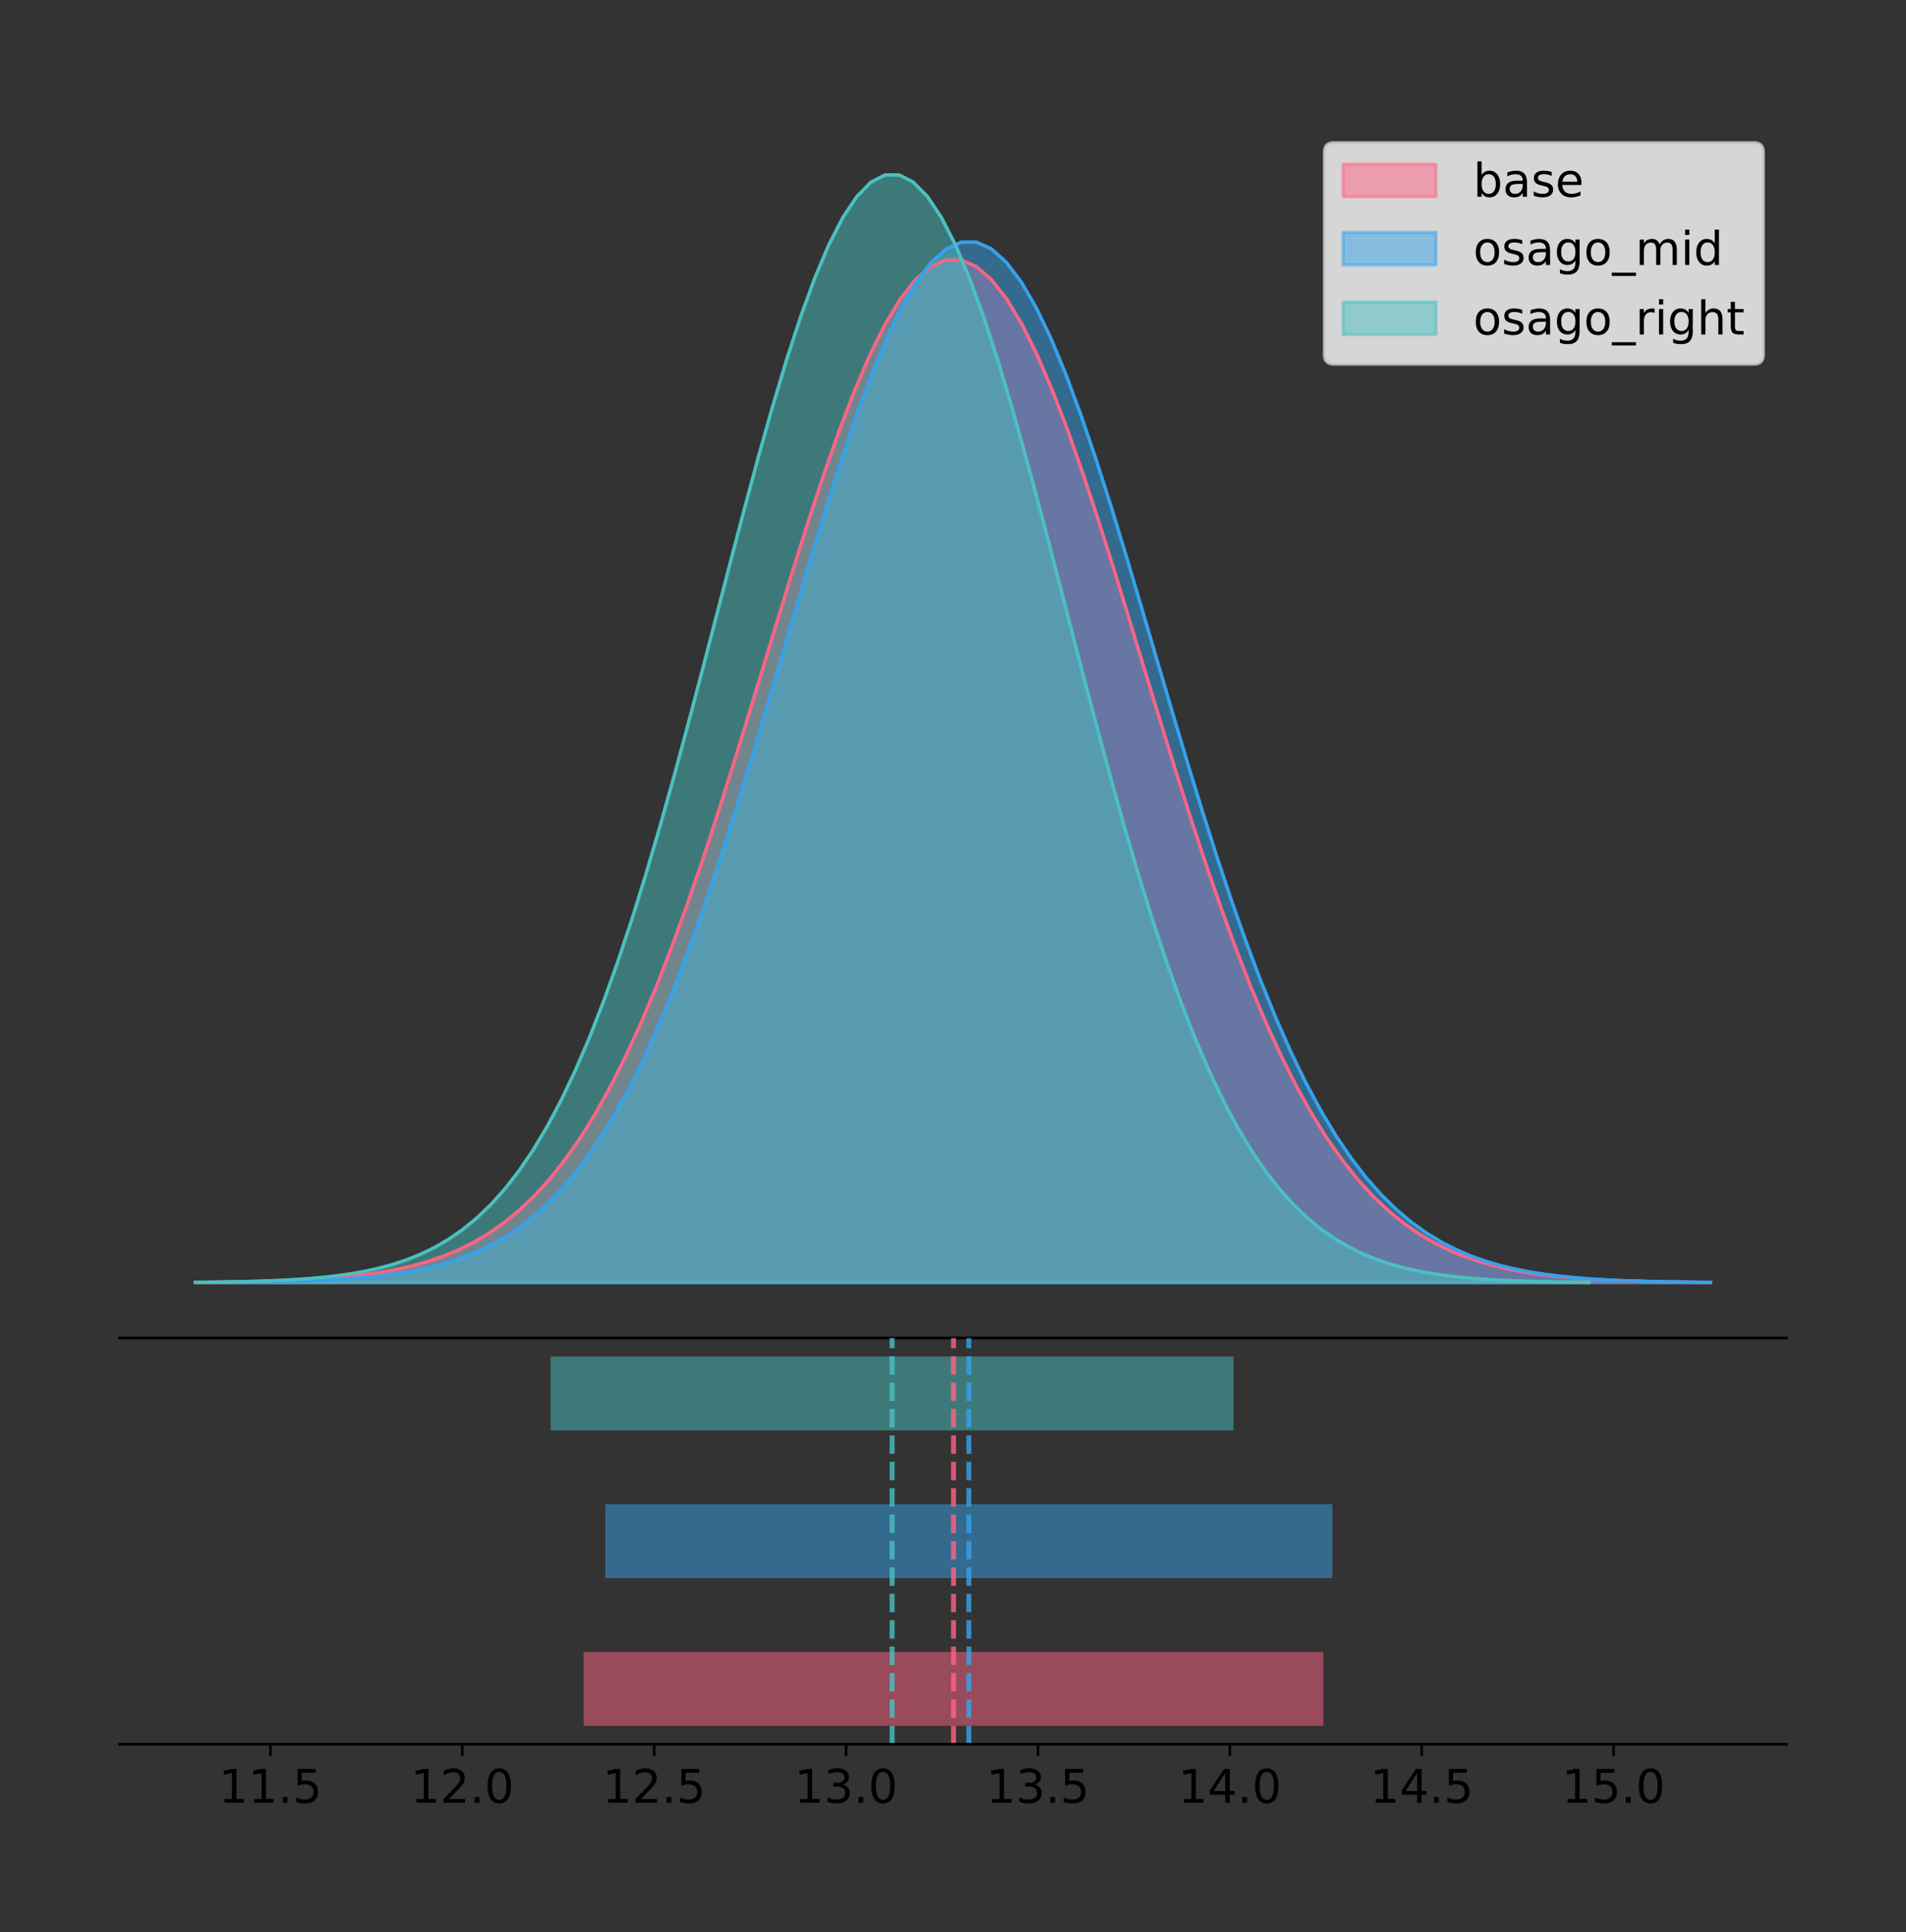 <?xml version="1.0" encoding="utf-8" standalone="no"?>
<!DOCTYPE svg PUBLIC "-//W3C//DTD SVG 1.1//EN"
  "http://www.w3.org/Graphics/SVG/1.1/DTD/svg11.dtd">
<!-- Created with matplotlib (https://matplotlib.org/) -->
<svg height="581.789pt" version="1.1" viewBox="0 0 574.2 581.789" width="574.2pt" xmlns="http://www.w3.org/2000/svg" xmlns:xlink="http://www.w3.org/1999/xlink">
 <rect x="0" y="0" width="574.2" height="581.789" fill="#333333" stroke="none"/>
 <defs>
  <style type="text/css">
*{stroke-linecap:butt;stroke-linejoin:round;}
  </style>
 </defs>
 <g id="figure_1">
  <g id="patch_1">
   <path d="M 0 581.789 
L 574.2 581.789 
L 574.2 0 
L 0 0 
z
" style="fill:none;"/>
  </g>
  <g id="axes_1">
   <g id="patch_2">
    <path d="M 36 402.93 
L 538.2 402.93 
L 538.2 36 
L 36 36 
z
" style="fill:none;"/>
   </g>
   <g id="PolyCollection_1">
    <defs>
     <path d="M 59.859 -195.538 
L 59.859 -195.641 
L 64.453 -195.68 
L 69.047 -195.733 
L 73.641 -195.803 
L 78.235 -195.896 
L 82.829 -196.018 
L 87.422 -196.177 
L 92.016 -196.385 
L 96.61 -196.652 
L 101.204 -196.994 
L 105.798 -197.428 
L 110.392 -197.976 
L 114.986 -198.663 
L 119.58 -199.517 
L 124.174 -200.571 
L 128.767 -201.864 
L 133.361 -203.436 
L 137.955 -205.336 
L 142.549 -207.612 
L 147.143 -210.322 
L 151.737 -213.521 
L 156.331 -217.27 
L 160.925 -221.63 
L 165.518 -226.661 
L 170.112 -232.42 
L 174.706 -238.96 
L 179.3 -246.327 
L 183.894 -254.557 
L 188.488 -263.675 
L 193.082 -273.69 
L 197.676 -284.593 
L 202.27 -296.357 
L 206.863 -308.931 
L 211.457 -322.244 
L 216.051 -336.199 
L 220.645 -350.674 
L 225.239 -365.524 
L 229.833 -380.585 
L 234.427 -395.668 
L 239.021 -410.572 
L 243.614 -425.082 
L 248.208 -438.977 
L 252.802 -452.032 
L 257.396 -464.028 
L 261.99 -474.757 
L 266.584 -484.023 
L 271.178 -491.658 
L 275.772 -497.516 
L 280.365 -501.486 
L 284.959 -503.49 
L 289.553 -503.49 
L 294.147 -501.486 
L 298.741 -497.516 
L 303.335 -491.658 
L 307.929 -484.023 
L 312.523 -474.757 
L 317.117 -464.028 
L 321.71 -452.032 
L 326.304 -438.977 
L 330.898 -425.082 
L 335.492 -410.572 
L 340.086 -395.668 
L 344.68 -380.585 
L 349.274 -365.524 
L 353.868 -350.674 
L 358.461 -336.199 
L 363.055 -322.244 
L 367.649 -308.931 
L 372.243 -296.357 
L 376.837 -284.593 
L 381.431 -273.69 
L 386.025 -263.675 
L 390.619 -254.557 
L 395.213 -246.327 
L 399.806 -238.96 
L 404.4 -232.42 
L 408.994 -226.661 
L 413.588 -221.63 
L 418.182 -217.27 
L 422.776 -213.521 
L 427.37 -210.322 
L 431.964 -207.612 
L 436.557 -205.336 
L 441.151 -203.436 
L 445.745 -201.864 
L 450.339 -200.571 
L 454.933 -199.517 
L 459.527 -198.663 
L 464.121 -197.976 
L 468.715 -197.428 
L 473.309 -196.994 
L 477.902 -196.652 
L 482.496 -196.385 
L 487.09 -196.177 
L 491.684 -196.018 
L 496.278 -195.896 
L 500.872 -195.803 
L 505.466 -195.733 
L 510.06 -195.68 
L 514.653 -195.641 
L 514.653 -195.538 
L 514.653 -195.538 
L 510.06 -195.538 
L 505.466 -195.538 
L 500.872 -195.538 
L 496.278 -195.538 
L 491.684 -195.538 
L 487.09 -195.538 
L 482.496 -195.538 
L 477.902 -195.538 
L 473.309 -195.538 
L 468.715 -195.538 
L 464.121 -195.538 
L 459.527 -195.538 
L 454.933 -195.538 
L 450.339 -195.538 
L 445.745 -195.538 
L 441.151 -195.538 
L 436.557 -195.538 
L 431.964 -195.538 
L 427.37 -195.538 
L 422.776 -195.538 
L 418.182 -195.538 
L 413.588 -195.538 
L 408.994 -195.538 
L 404.4 -195.538 
L 399.806 -195.538 
L 395.213 -195.538 
L 390.619 -195.538 
L 386.025 -195.538 
L 381.431 -195.538 
L 376.837 -195.538 
L 372.243 -195.538 
L 367.649 -195.538 
L 363.055 -195.538 
L 358.461 -195.538 
L 353.868 -195.538 
L 349.274 -195.538 
L 344.68 -195.538 
L 340.086 -195.538 
L 335.492 -195.538 
L 330.898 -195.538 
L 326.304 -195.538 
L 321.71 -195.538 
L 317.117 -195.538 
L 312.523 -195.538 
L 307.929 -195.538 
L 303.335 -195.538 
L 298.741 -195.538 
L 294.147 -195.538 
L 289.553 -195.538 
L 284.959 -195.538 
L 280.365 -195.538 
L 275.772 -195.538 
L 271.178 -195.538 
L 266.584 -195.538 
L 261.99 -195.538 
L 257.396 -195.538 
L 252.802 -195.538 
L 248.208 -195.538 
L 243.614 -195.538 
L 239.021 -195.538 
L 234.427 -195.538 
L 229.833 -195.538 
L 225.239 -195.538 
L 220.645 -195.538 
L 216.051 -195.538 
L 211.457 -195.538 
L 206.863 -195.538 
L 202.27 -195.538 
L 197.676 -195.538 
L 193.082 -195.538 
L 188.488 -195.538 
L 183.894 -195.538 
L 179.3 -195.538 
L 174.706 -195.538 
L 170.112 -195.538 
L 165.518 -195.538 
L 160.925 -195.538 
L 156.331 -195.538 
L 151.737 -195.538 
L 147.143 -195.538 
L 142.549 -195.538 
L 137.955 -195.538 
L 133.361 -195.538 
L 128.767 -195.538 
L 124.174 -195.538 
L 119.58 -195.538 
L 114.986 -195.538 
L 110.392 -195.538 
L 105.798 -195.538 
L 101.204 -195.538 
L 96.61 -195.538 
L 92.016 -195.538 
L 87.422 -195.538 
L 82.829 -195.538 
L 78.235 -195.538 
L 73.641 -195.538 
L 69.047 -195.538 
L 64.453 -195.538 
L 59.859 -195.538 
z
" id="md701a08cc6" style="stroke:#ff6384;stroke-opacity:0.5;"/>
    </defs>
    <g clip-path="url(#pea0ac76b3e)">
     <use style="fill:#ff6384;fill-opacity:0.5;stroke:#ff6384;stroke-opacity:0.5;" x="0" xlink:href="#md701a08cc6" y="581.789"/>
    </g>
   </g>
   <g id="PolyCollection_2">
    <defs>
     <path d="M 68.389 -195.538 
L 68.389 -195.643 
L 72.904 -195.683 
L 77.419 -195.736 
L 81.934 -195.807 
L 86.449 -195.902 
L 90.964 -196.026 
L 95.479 -196.188 
L 99.994 -196.399 
L 104.509 -196.671 
L 109.024 -197.019 
L 113.539 -197.461 
L 118.054 -198.019 
L 122.569 -198.717 
L 127.084 -199.586 
L 131.599 -200.659 
L 136.114 -201.974 
L 140.629 -203.574 
L 145.144 -205.507 
L 149.659 -207.823 
L 154.174 -210.58 
L 158.689 -213.835 
L 163.204 -217.65 
L 167.718 -222.086 
L 172.233 -227.204 
L 176.748 -233.064 
L 181.263 -239.718 
L 185.778 -247.214 
L 190.293 -255.589 
L 194.808 -264.866 
L 199.323 -275.056 
L 203.838 -286.149 
L 208.353 -298.118 
L 212.868 -310.913 
L 217.383 -324.458 
L 221.898 -338.656 
L 226.413 -353.384 
L 230.928 -368.495 
L 235.443 -383.818 
L 239.958 -399.165 
L 244.473 -414.33 
L 248.988 -429.093 
L 253.503 -443.231 
L 258.018 -456.514 
L 262.533 -468.72 
L 267.048 -479.635 
L 271.563 -489.064 
L 276.078 -496.832 
L 280.593 -502.793 
L 285.108 -506.832 
L 289.623 -508.871 
L 294.138 -508.871 
L 298.653 -506.832 
L 303.168 -502.793 
L 307.683 -496.832 
L 312.198 -489.064 
L 316.713 -479.635 
L 321.228 -468.72 
L 325.743 -456.514 
L 330.258 -443.231 
L 334.773 -429.093 
L 339.288 -414.33 
L 343.803 -399.165 
L 348.318 -383.818 
L 352.833 -368.495 
L 357.348 -353.384 
L 361.863 -338.656 
L 366.378 -324.458 
L 370.893 -310.913 
L 375.408 -298.118 
L 379.923 -286.149 
L 384.438 -275.056 
L 388.953 -264.866 
L 393.468 -255.589 
L 397.983 -247.214 
L 402.498 -239.718 
L 407.013 -233.064 
L 411.528 -227.204 
L 416.043 -222.086 
L 420.558 -217.65 
L 425.073 -213.835 
L 429.588 -210.58 
L 434.103 -207.823 
L 438.618 -205.507 
L 443.133 -203.574 
L 447.648 -201.974 
L 452.163 -200.659 
L 456.678 -199.586 
L 461.193 -198.717 
L 465.708 -198.019 
L 470.223 -197.461 
L 474.738 -197.019 
L 479.253 -196.671 
L 483.768 -196.399 
L 488.283 -196.188 
L 492.798 -196.026 
L 497.313 -195.902 
L 501.828 -195.807 
L 506.343 -195.736 
L 510.858 -195.683 
L 515.373 -195.643 
L 515.373 -195.538 
L 515.373 -195.538 
L 510.858 -195.538 
L 506.343 -195.538 
L 501.828 -195.538 
L 497.313 -195.538 
L 492.798 -195.538 
L 488.283 -195.538 
L 483.768 -195.538 
L 479.253 -195.538 
L 474.738 -195.538 
L 470.223 -195.538 
L 465.708 -195.538 
L 461.193 -195.538 
L 456.678 -195.538 
L 452.163 -195.538 
L 447.648 -195.538 
L 443.133 -195.538 
L 438.618 -195.538 
L 434.103 -195.538 
L 429.588 -195.538 
L 425.073 -195.538 
L 420.558 -195.538 
L 416.043 -195.538 
L 411.528 -195.538 
L 407.013 -195.538 
L 402.498 -195.538 
L 397.983 -195.538 
L 393.468 -195.538 
L 388.953 -195.538 
L 384.438 -195.538 
L 379.923 -195.538 
L 375.408 -195.538 
L 370.893 -195.538 
L 366.378 -195.538 
L 361.863 -195.538 
L 357.348 -195.538 
L 352.833 -195.538 
L 348.318 -195.538 
L 343.803 -195.538 
L 339.288 -195.538 
L 334.773 -195.538 
L 330.258 -195.538 
L 325.743 -195.538 
L 321.228 -195.538 
L 316.713 -195.538 
L 312.198 -195.538 
L 307.683 -195.538 
L 303.168 -195.538 
L 298.653 -195.538 
L 294.138 -195.538 
L 289.623 -195.538 
L 285.108 -195.538 
L 280.593 -195.538 
L 276.078 -195.538 
L 271.563 -195.538 
L 267.048 -195.538 
L 262.533 -195.538 
L 258.018 -195.538 
L 253.503 -195.538 
L 248.988 -195.538 
L 244.473 -195.538 
L 239.958 -195.538 
L 235.443 -195.538 
L 230.928 -195.538 
L 226.413 -195.538 
L 221.898 -195.538 
L 217.383 -195.538 
L 212.868 -195.538 
L 208.353 -195.538 
L 203.838 -195.538 
L 199.323 -195.538 
L 194.808 -195.538 
L 190.293 -195.538 
L 185.778 -195.538 
L 181.263 -195.538 
L 176.748 -195.538 
L 172.233 -195.538 
L 167.718 -195.538 
L 163.204 -195.538 
L 158.689 -195.538 
L 154.174 -195.538 
L 149.659 -195.538 
L 145.144 -195.538 
L 140.629 -195.538 
L 136.114 -195.538 
L 131.599 -195.538 
L 127.084 -195.538 
L 122.569 -195.538 
L 118.054 -195.538 
L 113.539 -195.538 
L 109.024 -195.538 
L 104.509 -195.538 
L 99.994 -195.538 
L 95.479 -195.538 
L 90.964 -195.538 
L 86.449 -195.538 
L 81.934 -195.538 
L 77.419 -195.538 
L 72.904 -195.538 
L 68.389 -195.538 
z
" id="m616565c3d3" style="stroke:#36a2eb;stroke-opacity:0.5;"/>
    </defs>
    <g clip-path="url(#pea0ac76b3e)">
     <use style="fill:#36a2eb;fill-opacity:0.5;stroke:#36a2eb;stroke-opacity:0.5;" x="0" xlink:href="#m616565c3d3" y="581.789"/>
    </g>
   </g>
   <g id="PolyCollection_3">
    <defs>
     <path d="M 58.827 -195.538 
L 58.827 -195.65 
L 63.068 -195.692 
L 67.309 -195.749 
L 71.55 -195.825 
L 75.791 -195.925 
L 80.032 -196.058 
L 84.274 -196.23 
L 88.515 -196.455 
L 92.756 -196.744 
L 96.997 -197.115 
L 101.238 -197.585 
L 105.479 -198.179 
L 109.72 -198.923 
L 113.961 -199.848 
L 118.202 -200.99 
L 122.443 -202.39 
L 126.684 -204.093 
L 130.925 -206.151 
L 135.166 -208.617 
L 139.407 -211.552 
L 143.648 -215.017 
L 147.889 -219.078 
L 152.13 -223.801 
L 156.371 -229.25 
L 160.612 -235.488 
L 164.853 -242.572 
L 169.094 -250.552 
L 173.335 -259.468 
L 177.576 -269.344 
L 181.817 -280.192 
L 186.058 -292.002 
L 190.299 -304.744 
L 194.541 -318.365 
L 198.782 -332.786 
L 203.023 -347.901 
L 207.264 -363.58 
L 211.505 -379.667 
L 215.746 -395.98 
L 219.987 -412.318 
L 224.228 -428.462 
L 228.469 -444.18 
L 232.71 -459.23 
L 236.951 -473.372 
L 241.192 -486.366 
L 245.433 -497.987 
L 249.674 -508.025 
L 253.915 -516.294 
L 258.156 -522.64 
L 262.397 -526.94 
L 266.638 -529.111 
L 270.879 -529.111 
L 275.12 -526.94 
L 279.361 -522.64 
L 283.602 -516.294 
L 287.843 -508.025 
L 292.084 -497.987 
L 296.325 -486.366 
L 300.567 -473.372 
L 304.808 -459.23 
L 309.049 -444.18 
L 313.29 -428.462 
L 317.531 -412.318 
L 321.772 -395.98 
L 326.013 -379.667 
L 330.254 -363.58 
L 334.495 -347.901 
L 338.736 -332.786 
L 342.977 -318.365 
L 347.218 -304.744 
L 351.459 -292.002 
L 355.7 -280.192 
L 359.941 -269.344 
L 364.182 -259.468 
L 368.423 -250.552 
L 372.664 -242.572 
L 376.905 -235.488 
L 381.146 -229.25 
L 385.387 -223.801 
L 389.628 -219.078 
L 393.869 -215.017 
L 398.11 -211.552 
L 402.351 -208.617 
L 406.592 -206.151 
L 410.834 -204.093 
L 415.075 -202.39 
L 419.316 -200.99 
L 423.557 -199.848 
L 427.798 -198.923 
L 432.039 -198.179 
L 436.28 -197.585 
L 440.521 -197.115 
L 444.762 -196.744 
L 449.003 -196.455 
L 453.244 -196.23 
L 457.485 -196.058 
L 461.726 -195.925 
L 465.967 -195.825 
L 470.208 -195.749 
L 474.449 -195.692 
L 478.69 -195.65 
L 478.69 -195.538 
L 478.69 -195.538 
L 474.449 -195.538 
L 470.208 -195.538 
L 465.967 -195.538 
L 461.726 -195.538 
L 457.485 -195.538 
L 453.244 -195.538 
L 449.003 -195.538 
L 444.762 -195.538 
L 440.521 -195.538 
L 436.28 -195.538 
L 432.039 -195.538 
L 427.798 -195.538 
L 423.557 -195.538 
L 419.316 -195.538 
L 415.075 -195.538 
L 410.834 -195.538 
L 406.592 -195.538 
L 402.351 -195.538 
L 398.11 -195.538 
L 393.869 -195.538 
L 389.628 -195.538 
L 385.387 -195.538 
L 381.146 -195.538 
L 376.905 -195.538 
L 372.664 -195.538 
L 368.423 -195.538 
L 364.182 -195.538 
L 359.941 -195.538 
L 355.7 -195.538 
L 351.459 -195.538 
L 347.218 -195.538 
L 342.977 -195.538 
L 338.736 -195.538 
L 334.495 -195.538 
L 330.254 -195.538 
L 326.013 -195.538 
L 321.772 -195.538 
L 317.531 -195.538 
L 313.29 -195.538 
L 309.049 -195.538 
L 304.808 -195.538 
L 300.567 -195.538 
L 296.325 -195.538 
L 292.084 -195.538 
L 287.843 -195.538 
L 283.602 -195.538 
L 279.361 -195.538 
L 275.12 -195.538 
L 270.879 -195.538 
L 266.638 -195.538 
L 262.397 -195.538 
L 258.156 -195.538 
L 253.915 -195.538 
L 249.674 -195.538 
L 245.433 -195.538 
L 241.192 -195.538 
L 236.951 -195.538 
L 232.71 -195.538 
L 228.469 -195.538 
L 224.228 -195.538 
L 219.987 -195.538 
L 215.746 -195.538 
L 211.505 -195.538 
L 207.264 -195.538 
L 203.023 -195.538 
L 198.782 -195.538 
L 194.541 -195.538 
L 190.299 -195.538 
L 186.058 -195.538 
L 181.817 -195.538 
L 177.576 -195.538 
L 173.335 -195.538 
L 169.094 -195.538 
L 164.853 -195.538 
L 160.612 -195.538 
L 156.371 -195.538 
L 152.13 -195.538 
L 147.889 -195.538 
L 143.648 -195.538 
L 139.407 -195.538 
L 135.166 -195.538 
L 130.925 -195.538 
L 126.684 -195.538 
L 122.443 -195.538 
L 118.202 -195.538 
L 113.961 -195.538 
L 109.72 -195.538 
L 105.479 -195.538 
L 101.238 -195.538 
L 96.997 -195.538 
L 92.756 -195.538 
L 88.515 -195.538 
L 84.274 -195.538 
L 80.032 -195.538 
L 75.791 -195.538 
L 71.55 -195.538 
L 67.309 -195.538 
L 63.068 -195.538 
L 58.827 -195.538 
z
" id="m711407783a" style="stroke:#4bc0c0;stroke-opacity:0.5;"/>
    </defs>
    <g clip-path="url(#pea0ac76b3e)">
     <use style="fill:#4bc0c0;fill-opacity:0.5;stroke:#4bc0c0;stroke-opacity:0.5;" x="0" xlink:href="#m711407783a" y="581.789"/>
    </g>
   </g>
   <g id="line2d_1">
    <path clip-path="url(#pea0ac76b3e)" d="M 59.859 386.148 
L 64.453 386.109 
L 69.047 386.057 
L 73.641 385.987 
L 78.235 385.894 
L 82.829 385.772 
L 87.422 385.612 
L 92.016 385.405 
L 96.61 385.138 
L 101.204 384.796 
L 105.798 384.361 
L 110.392 383.813 
L 114.986 383.126 
L 119.58 382.272 
L 124.174 381.218 
L 128.767 379.926 
L 133.361 378.353 
L 137.955 376.454 
L 142.549 374.177 
L 147.143 371.468 
L 151.737 368.269 
L 156.331 364.519 
L 160.925 360.159 
L 165.518 355.129 
L 170.112 349.37 
L 174.706 342.83 
L 179.3 335.462 
L 183.894 327.232 
L 188.488 318.114 
L 193.082 308.099 
L 197.676 297.196 
L 202.27 285.433 
L 206.863 272.858 
L 211.457 259.545 
L 216.051 245.591 
L 220.645 231.116 
L 225.239 216.265 
L 229.833 201.205 
L 234.427 186.121 
L 239.021 171.217 
L 243.614 156.707 
L 248.208 142.812 
L 252.802 129.757 
L 257.396 117.761 
L 261.99 107.033 
L 266.584 97.766 
L 271.178 90.132 
L 275.772 84.273 
L 280.365 80.304 
L 284.959 78.299 
L 289.553 78.299 
L 294.147 80.304 
L 298.741 84.273 
L 303.335 90.132 
L 307.929 97.766 
L 312.523 107.033 
L 317.117 117.761 
L 321.71 129.757 
L 326.304 142.812 
L 330.898 156.707 
L 335.492 171.217 
L 340.086 186.121 
L 344.68 201.205 
L 349.274 216.265 
L 353.868 231.116 
L 358.461 245.591 
L 363.055 259.545 
L 367.649 272.858 
L 372.243 285.433 
L 376.837 297.196 
L 381.431 308.099 
L 386.025 318.114 
L 390.619 327.232 
L 395.213 335.462 
L 399.806 342.83 
L 404.4 349.37 
L 408.994 355.129 
L 413.588 360.159 
L 418.182 364.519 
L 422.776 368.269 
L 427.37 371.468 
L 431.964 374.177 
L 436.557 376.454 
L 441.151 378.353 
L 445.745 379.926 
L 450.339 381.218 
L 454.933 382.272 
L 459.527 383.126 
L 464.121 383.813 
L 468.715 384.361 
L 473.309 384.796 
L 477.902 385.138 
L 482.496 385.405 
L 487.09 385.612 
L 491.684 385.772 
L 496.278 385.894 
L 500.872 385.987 
L 505.466 386.057 
L 510.06 386.109 
L 514.653 386.148 
" style="fill:none;stroke:#ff6384;stroke-linecap:square;"/>
   </g>
   <g id="line2d_2">
    <path clip-path="url(#pea0ac76b3e)" d="M 68.389 386.146 
L 72.904 386.106 
L 77.419 386.053 
L 81.934 385.982 
L 86.449 385.888 
L 90.964 385.763 
L 95.479 385.601 
L 99.994 385.39 
L 104.509 385.118 
L 109.024 384.77 
L 113.539 384.328 
L 118.054 383.771 
L 122.569 383.072 
L 127.084 382.203 
L 131.599 381.13 
L 136.114 379.815 
L 140.629 378.215 
L 145.144 376.283 
L 149.659 373.966 
L 154.174 371.209 
L 158.689 367.954 
L 163.204 364.14 
L 167.718 359.704 
L 172.233 354.585 
L 176.748 348.725 
L 181.263 342.071 
L 185.778 334.575 
L 190.293 326.201 
L 194.808 316.923 
L 199.323 306.734 
L 203.838 295.64 
L 208.353 283.671 
L 212.868 270.877 
L 217.383 257.331 
L 221.898 243.133 
L 226.413 228.405 
L 230.928 213.295 
L 235.443 197.971 
L 239.958 182.624 
L 244.473 167.46 
L 248.988 152.696 
L 253.503 138.559 
L 258.018 125.276 
L 262.533 113.07 
L 267.048 102.154 
L 271.563 92.725 
L 276.078 84.957 
L 280.593 78.997 
L 285.108 74.958 
L 289.623 72.918 
L 294.138 72.918 
L 298.653 74.958 
L 303.168 78.997 
L 307.683 84.957 
L 312.198 92.725 
L 316.713 102.154 
L 321.228 113.07 
L 325.743 125.276 
L 330.258 138.559 
L 334.773 152.696 
L 339.288 167.46 
L 343.803 182.624 
L 348.318 197.971 
L 352.833 213.295 
L 357.348 228.405 
L 361.863 243.133 
L 366.378 257.331 
L 370.893 270.877 
L 375.408 283.671 
L 379.923 295.64 
L 384.438 306.734 
L 388.953 316.923 
L 393.468 326.201 
L 397.983 334.575 
L 402.498 342.071 
L 407.013 348.725 
L 411.528 354.585 
L 416.043 359.704 
L 420.558 364.14 
L 425.073 367.954 
L 429.588 371.209 
L 434.103 373.966 
L 438.618 376.283 
L 443.133 378.215 
L 447.648 379.815 
L 452.163 381.13 
L 456.678 382.203 
L 461.193 383.072 
L 465.708 383.771 
L 470.223 384.328 
L 474.738 384.77 
L 479.253 385.118 
L 483.768 385.39 
L 488.283 385.601 
L 492.798 385.763 
L 497.313 385.888 
L 501.828 385.982 
L 506.343 386.053 
L 510.858 386.106 
L 515.373 386.146 
" style="fill:none;stroke:#36a2eb;stroke-linecap:square;"/>
   </g>
   <g id="line2d_3">
    <path clip-path="url(#pea0ac76b3e)" d="M 58.827 386.139 
L 63.068 386.097 
L 67.309 386.04 
L 71.55 385.965 
L 75.791 385.864 
L 80.032 385.732 
L 84.274 385.559 
L 88.515 385.334 
L 92.756 385.045 
L 96.997 384.675 
L 101.238 384.204 
L 105.479 383.61 
L 109.72 382.867 
L 113.961 381.941 
L 118.202 380.799 
L 122.443 379.399 
L 126.684 377.696 
L 130.925 375.639 
L 135.166 373.172 
L 139.407 370.238 
L 143.648 366.772 
L 147.889 362.711 
L 152.13 357.989 
L 156.371 352.539 
L 160.612 346.301 
L 164.853 339.217 
L 169.094 331.237 
L 173.335 322.322 
L 177.576 312.445 
L 181.817 301.597 
L 186.058 289.787 
L 190.299 277.045 
L 194.541 263.424 
L 198.782 249.004 
L 203.023 233.888 
L 207.264 218.209 
L 211.505 202.123 
L 215.746 185.809 
L 219.987 169.471 
L 224.228 153.327 
L 228.469 137.61 
L 232.71 122.559 
L 236.951 108.418 
L 241.192 95.423 
L 245.433 83.803 
L 249.674 73.765 
L 253.915 65.495 
L 258.156 59.15 
L 262.397 54.85 
L 266.638 52.679 
L 270.879 52.679 
L 275.12 54.85 
L 279.361 59.15 
L 283.602 65.495 
L 287.843 73.765 
L 292.084 83.803 
L 296.325 95.423 
L 300.567 108.418 
L 304.808 122.559 
L 309.049 137.61 
L 313.29 153.327 
L 317.531 169.471 
L 321.772 185.809 
L 326.013 202.123 
L 330.254 218.209 
L 334.495 233.888 
L 338.736 249.004 
L 342.977 263.424 
L 347.218 277.045 
L 351.459 289.787 
L 355.7 301.597 
L 359.941 312.445 
L 364.182 322.322 
L 368.423 331.237 
L 372.664 339.217 
L 376.905 346.301 
L 381.146 352.539 
L 385.387 357.989 
L 389.628 362.711 
L 393.869 366.772 
L 398.11 370.238 
L 402.351 373.172 
L 406.592 375.639 
L 410.834 377.696 
L 415.075 379.399 
L 419.316 380.799 
L 423.557 381.941 
L 427.798 382.867 
L 432.039 383.61 
L 436.28 384.204 
L 440.521 384.675 
L 444.762 385.045 
L 449.003 385.334 
L 453.244 385.559 
L 457.485 385.732 
L 461.726 385.864 
L 465.967 385.965 
L 470.208 386.04 
L 474.449 386.097 
L 478.69 386.139 
" style="fill:none;stroke:#4bc0c0;stroke-linecap:square;"/>
   </g>
   <g id="patch_3">
    <path d="M 36 402.93 
L 538.2 402.93 
" style="fill:none;stroke:#000000;stroke-linecap:square;stroke-linejoin:miter;stroke-width:0.8;"/>
   </g>
   <g id="legend_1">
    <g id="patch_4">
     <path d="M 401.814 109.627 
L 528.4 109.627 
Q 531.2 109.627 531.2 106.827 
L 531.2 45.8 
Q 531.2 43 528.4 43 
L 401.814 43 
Q 399.014 43 399.014 45.8 
L 399.014 106.827 
Q 399.014 109.627 401.814 109.627 
z
" style="fill:#ffffff;opacity:0.8;stroke:#cccccc;stroke-linejoin:miter;"/>
    </g>
    <g id="patch_5">
     <path d="M 404.614 59.238 
L 432.614 59.238 
L 432.614 49.438 
L 404.614 49.438 
z
" style="fill:#ff6384;opacity:0.5;stroke:#ff6384;stroke-linejoin:miter;"/>
    </g>
    <g id="text_1">
     <!-- base -->
     <defs>
      <path d="M 48.688 27.297 
Q 48.688 37.203 44.609 42.844 
Q 40.531 48.484 33.406 48.484 
Q 26.266 48.484 22.188 42.844 
Q 18.109 37.203 18.109 27.297 
Q 18.109 17.391 22.188 11.75 
Q 26.266 6.109 33.406 6.109 
Q 40.531 6.109 44.609 11.75 
Q 48.688 17.391 48.688 27.297 
z
M 18.109 46.391 
Q 20.953 51.266 25.266 53.625 
Q 29.594 56 35.594 56 
Q 45.562 56 51.781 48.094 
Q 58.016 40.188 58.016 27.297 
Q 58.016 14.406 51.781 6.484 
Q 45.562 -1.422 35.594 -1.422 
Q 29.594 -1.422 25.266 0.953 
Q 20.953 3.328 18.109 8.203 
L 18.109 0 
L 9.078 0 
L 9.078 75.984 
L 18.109 75.984 
z
" id="DejaVuSans-98"/>
      <path d="M 34.281 27.484 
Q 23.391 27.484 19.188 25 
Q 14.984 22.516 14.984 16.5 
Q 14.984 11.719 18.141 8.906 
Q 21.297 6.109 26.703 6.109 
Q 34.188 6.109 38.703 11.406 
Q 43.219 16.703 43.219 25.484 
L 43.219 27.484 
z
M 52.203 31.203 
L 52.203 0 
L 43.219 0 
L 43.219 8.297 
Q 40.141 3.328 35.547 0.953 
Q 30.953 -1.422 24.312 -1.422 
Q 15.922 -1.422 10.953 3.297 
Q 6 8.016 6 15.922 
Q 6 25.141 12.172 29.828 
Q 18.359 34.516 30.609 34.516 
L 43.219 34.516 
L 43.219 35.406 
Q 43.219 41.609 39.141 45 
Q 35.062 48.391 27.688 48.391 
Q 23 48.391 18.547 47.266 
Q 14.109 46.141 10.016 43.891 
L 10.016 52.203 
Q 14.938 54.109 19.578 55.047 
Q 24.219 56 28.609 56 
Q 40.484 56 46.344 49.844 
Q 52.203 43.703 52.203 31.203 
z
" id="DejaVuSans-97"/>
      <path d="M 44.281 53.078 
L 44.281 44.578 
Q 40.484 46.531 36.375 47.5 
Q 32.281 48.484 27.875 48.484 
Q 21.188 48.484 17.844 46.438 
Q 14.5 44.391 14.5 40.281 
Q 14.5 37.156 16.891 35.375 
Q 19.281 33.594 26.516 31.984 
L 29.594 31.297 
Q 39.156 29.25 43.188 25.516 
Q 47.219 21.781 47.219 15.094 
Q 47.219 7.469 41.188 3.016 
Q 35.156 -1.422 24.609 -1.422 
Q 20.219 -1.422 15.453 -0.562 
Q 10.688 0.297 5.422 2 
L 5.422 11.281 
Q 10.406 8.688 15.234 7.391 
Q 20.062 6.109 24.812 6.109 
Q 31.156 6.109 34.562 8.281 
Q 37.984 10.453 37.984 14.406 
Q 37.984 18.062 35.516 20.016 
Q 33.062 21.969 24.703 23.781 
L 21.578 24.516 
Q 13.234 26.266 9.516 29.906 
Q 5.812 33.547 5.812 39.891 
Q 5.812 47.609 11.281 51.797 
Q 16.75 56 26.812 56 
Q 31.781 56 36.172 55.266 
Q 40.578 54.547 44.281 53.078 
z
" id="DejaVuSans-115"/>
      <path d="M 56.203 29.594 
L 56.203 25.203 
L 14.891 25.203 
Q 15.484 15.922 20.484 11.062 
Q 25.484 6.203 34.422 6.203 
Q 39.594 6.203 44.453 7.469 
Q 49.312 8.734 54.109 11.281 
L 54.109 2.781 
Q 49.266 0.734 44.188 -0.344 
Q 39.109 -1.422 33.891 -1.422 
Q 20.797 -1.422 13.156 6.188 
Q 5.516 13.812 5.516 26.812 
Q 5.516 40.234 12.766 48.109 
Q 20.016 56 32.328 56 
Q 43.359 56 49.781 48.891 
Q 56.203 41.797 56.203 29.594 
z
M 47.219 32.234 
Q 47.125 39.594 43.094 43.984 
Q 39.062 48.391 32.422 48.391 
Q 24.906 48.391 20.391 44.141 
Q 15.875 39.891 15.188 32.172 
z
" id="DejaVuSans-101"/>
     </defs>
     <g transform="translate(443.814 59.238)scale(0.14 -0.14)">
      <use xlink:href="#DejaVuSans-98"/>
      <use x="63.477" xlink:href="#DejaVuSans-97"/>
      <use x="124.756" xlink:href="#DejaVuSans-115"/>
      <use x="176.855" xlink:href="#DejaVuSans-101"/>
     </g>
    </g>
    <g id="patch_6">
     <path d="M 404.614 79.787 
L 432.614 79.787 
L 432.614 69.987 
L 404.614 69.987 
z
" style="fill:#36a2eb;opacity:0.5;stroke:#36a2eb;stroke-linejoin:miter;"/>
    </g>
    <g id="text_2">
     <!-- osago_mid -->
     <defs>
      <path d="M 30.609 48.391 
Q 23.391 48.391 19.188 42.75 
Q 14.984 37.109 14.984 27.297 
Q 14.984 17.484 19.156 11.844 
Q 23.344 6.203 30.609 6.203 
Q 37.797 6.203 41.984 11.859 
Q 46.188 17.531 46.188 27.297 
Q 46.188 37.016 41.984 42.703 
Q 37.797 48.391 30.609 48.391 
z
M 30.609 56 
Q 42.328 56 49.016 48.375 
Q 55.719 40.766 55.719 27.297 
Q 55.719 13.875 49.016 6.219 
Q 42.328 -1.422 30.609 -1.422 
Q 18.844 -1.422 12.172 6.219 
Q 5.516 13.875 5.516 27.297 
Q 5.516 40.766 12.172 48.375 
Q 18.844 56 30.609 56 
z
" id="DejaVuSans-111"/>
      <path d="M 45.406 27.984 
Q 45.406 37.75 41.375 43.109 
Q 37.359 48.484 30.078 48.484 
Q 22.859 48.484 18.828 43.109 
Q 14.797 37.75 14.797 27.984 
Q 14.797 18.266 18.828 12.891 
Q 22.859 7.516 30.078 7.516 
Q 37.359 7.516 41.375 12.891 
Q 45.406 18.266 45.406 27.984 
z
M 54.391 6.781 
Q 54.391 -7.172 48.188 -13.984 
Q 42 -20.797 29.203 -20.797 
Q 24.469 -20.797 20.266 -20.094 
Q 16.062 -19.391 12.109 -17.922 
L 12.109 -9.188 
Q 16.062 -11.328 19.922 -12.344 
Q 23.781 -13.375 27.781 -13.375 
Q 36.625 -13.375 41.016 -8.766 
Q 45.406 -4.156 45.406 5.172 
L 45.406 9.625 
Q 42.625 4.781 38.281 2.391 
Q 33.938 0 27.875 0 
Q 17.828 0 11.672 7.656 
Q 5.516 15.328 5.516 27.984 
Q 5.516 40.672 11.672 48.328 
Q 17.828 56 27.875 56 
Q 33.938 56 38.281 53.609 
Q 42.625 51.219 45.406 46.391 
L 45.406 54.688 
L 54.391 54.688 
z
" id="DejaVuSans-103"/>
      <path d="M 50.984 -16.609 
L 50.984 -23.578 
L -0.984 -23.578 
L -0.984 -16.609 
z
" id="DejaVuSans-95"/>
      <path d="M 52 44.188 
Q 55.375 50.25 60.062 53.125 
Q 64.75 56 71.094 56 
Q 79.641 56 84.281 50.016 
Q 88.922 44.047 88.922 33.016 
L 88.922 0 
L 79.891 0 
L 79.891 32.719 
Q 79.891 40.578 77.094 44.375 
Q 74.312 48.188 68.609 48.188 
Q 61.625 48.188 57.562 43.547 
Q 53.516 38.922 53.516 30.906 
L 53.516 0 
L 44.484 0 
L 44.484 32.719 
Q 44.484 40.625 41.703 44.406 
Q 38.922 48.188 33.109 48.188 
Q 26.219 48.188 22.156 43.531 
Q 18.109 38.875 18.109 30.906 
L 18.109 0 
L 9.078 0 
L 9.078 54.688 
L 18.109 54.688 
L 18.109 46.188 
Q 21.188 51.219 25.484 53.609 
Q 29.781 56 35.688 56 
Q 41.656 56 45.828 52.969 
Q 50 49.953 52 44.188 
z
" id="DejaVuSans-109"/>
      <path d="M 9.422 54.688 
L 18.406 54.688 
L 18.406 0 
L 9.422 0 
z
M 9.422 75.984 
L 18.406 75.984 
L 18.406 64.594 
L 9.422 64.594 
z
" id="DejaVuSans-105"/>
      <path d="M 45.406 46.391 
L 45.406 75.984 
L 54.391 75.984 
L 54.391 0 
L 45.406 0 
L 45.406 8.203 
Q 42.578 3.328 38.25 0.953 
Q 33.938 -1.422 27.875 -1.422 
Q 17.969 -1.422 11.734 6.484 
Q 5.516 14.406 5.516 27.297 
Q 5.516 40.188 11.734 48.094 
Q 17.969 56 27.875 56 
Q 33.938 56 38.25 53.625 
Q 42.578 51.266 45.406 46.391 
z
M 14.797 27.297 
Q 14.797 17.391 18.875 11.75 
Q 22.953 6.109 30.078 6.109 
Q 37.203 6.109 41.297 11.75 
Q 45.406 17.391 45.406 27.297 
Q 45.406 37.203 41.297 42.844 
Q 37.203 48.484 30.078 48.484 
Q 22.953 48.484 18.875 42.844 
Q 14.797 37.203 14.797 27.297 
z
" id="DejaVuSans-100"/>
     </defs>
     <g transform="translate(443.814 79.787)scale(0.14 -0.14)">
      <use xlink:href="#DejaVuSans-111"/>
      <use x="61.182" xlink:href="#DejaVuSans-115"/>
      <use x="113.281" xlink:href="#DejaVuSans-97"/>
      <use x="174.561" xlink:href="#DejaVuSans-103"/>
      <use x="238.037" xlink:href="#DejaVuSans-111"/>
      <use x="299.219" xlink:href="#DejaVuSans-95"/>
      <use x="349.219" xlink:href="#DejaVuSans-109"/>
      <use x="446.631" xlink:href="#DejaVuSans-105"/>
      <use x="474.414" xlink:href="#DejaVuSans-100"/>
     </g>
    </g>
    <g id="patch_7">
     <path d="M 404.614 100.726 
L 432.614 100.726 
L 432.614 90.926 
L 404.614 90.926 
z
" style="fill:#4bc0c0;opacity:0.5;stroke:#4bc0c0;stroke-linejoin:miter;"/>
    </g>
    <g id="text_3">
     <!-- osago_right -->
     <defs>
      <path d="M 41.109 46.297 
Q 39.594 47.172 37.812 47.578 
Q 36.031 48 33.891 48 
Q 26.266 48 22.188 43.047 
Q 18.109 38.094 18.109 28.812 
L 18.109 0 
L 9.078 0 
L 9.078 54.688 
L 18.109 54.688 
L 18.109 46.188 
Q 20.953 51.172 25.484 53.578 
Q 30.031 56 36.531 56 
Q 37.453 56 38.578 55.875 
Q 39.703 55.766 41.062 55.516 
z
" id="DejaVuSans-114"/>
      <path d="M 54.891 33.016 
L 54.891 0 
L 45.906 0 
L 45.906 32.719 
Q 45.906 40.484 42.875 44.328 
Q 39.844 48.188 33.797 48.188 
Q 26.516 48.188 22.312 43.547 
Q 18.109 38.922 18.109 30.906 
L 18.109 0 
L 9.078 0 
L 9.078 75.984 
L 18.109 75.984 
L 18.109 46.188 
Q 21.344 51.125 25.703 53.562 
Q 30.078 56 35.797 56 
Q 45.219 56 50.047 50.172 
Q 54.891 44.344 54.891 33.016 
z
" id="DejaVuSans-104"/>
      <path d="M 18.312 70.219 
L 18.312 54.688 
L 36.812 54.688 
L 36.812 47.703 
L 18.312 47.703 
L 18.312 18.016 
Q 18.312 11.328 20.141 9.422 
Q 21.969 7.516 27.594 7.516 
L 36.812 7.516 
L 36.812 0 
L 27.594 0 
Q 17.188 0 13.234 3.875 
Q 9.281 7.766 9.281 18.016 
L 9.281 47.703 
L 2.688 47.703 
L 2.688 54.688 
L 9.281 54.688 
L 9.281 70.219 
z
" id="DejaVuSans-116"/>
     </defs>
     <g transform="translate(443.814 100.726)scale(0.14 -0.14)">
      <use xlink:href="#DejaVuSans-111"/>
      <use x="61.182" xlink:href="#DejaVuSans-115"/>
      <use x="113.281" xlink:href="#DejaVuSans-97"/>
      <use x="174.561" xlink:href="#DejaVuSans-103"/>
      <use x="238.037" xlink:href="#DejaVuSans-111"/>
      <use x="299.219" xlink:href="#DejaVuSans-95"/>
      <use x="349.219" xlink:href="#DejaVuSans-114"/>
      <use x="390.332" xlink:href="#DejaVuSans-105"/>
      <use x="418.115" xlink:href="#DejaVuSans-103"/>
      <use x="481.592" xlink:href="#DejaVuSans-104"/>
      <use x="544.971" xlink:href="#DejaVuSans-116"/>
     </g>
    </g>
   </g>
  </g>
  <g id="axes_2">
   <g id="patch_8">
    <path d="M 36 525.24 
L 538.2 525.24 
L 538.2 402.93 
L 36 402.93 
z
" style="fill:none;"/>
   </g>
   <g id="patch_9">
    <path clip-path="url(#pcd0cd92988)" d="M 175.832 519.68 
L 398.681 519.68 
L 398.681 497.442 
L 175.832 497.442 
z
" style="fill:#ff6384;opacity:0.5;"/>
   </g>
   <g id="patch_10">
    <path clip-path="url(#pcd0cd92988)" d="M 182.37 475.204 
L 401.392 475.204 
L 401.392 452.966 
L 182.37 452.966 
z
" style="fill:#36a2eb;opacity:0.5;"/>
   </g>
   <g id="patch_11">
    <path clip-path="url(#pcd0cd92988)" d="M 165.892 430.728 
L 371.625 430.728 
L 371.625 408.49 
L 165.892 408.49 
z
" style="fill:#4bc0c0;opacity:0.5;"/>
   </g>
   <g id="matplotlib.axis_1">
    <g id="xtick_1">
     <g id="line2d_4">
      <defs>
       <path d="M 0 0 
L 0 3.5 
" id="m1a7a94f210" style="stroke:#000000;stroke-width:0.8;"/>
      </defs>
      <g>
       <use style="stroke:#000000;stroke-width:0.8;" x="81.47" xlink:href="#m1a7a94f210" y="525.24"/>
      </g>
     </g>
     <g id="text_4">
      <!-- 11.5 -->
      <defs>
       <path d="M 12.406 8.297 
L 28.516 8.297 
L 28.516 63.922 
L 10.984 60.406 
L 10.984 69.391 
L 28.422 72.906 
L 38.281 72.906 
L 38.281 8.297 
L 54.391 8.297 
L 54.391 0 
L 12.406 0 
z
" id="DejaVuSans-49"/>
       <path d="M 10.688 12.406 
L 21 12.406 
L 21 0 
L 10.688 0 
z
" id="DejaVuSans-46"/>
       <path d="M 10.797 72.906 
L 49.516 72.906 
L 49.516 64.594 
L 19.828 64.594 
L 19.828 46.734 
Q 21.969 47.469 24.109 47.828 
Q 26.266 48.188 28.422 48.188 
Q 40.625 48.188 47.75 41.5 
Q 54.891 34.812 54.891 23.391 
Q 54.891 11.625 47.562 5.094 
Q 40.234 -1.422 26.906 -1.422 
Q 22.312 -1.422 17.547 -0.641 
Q 12.797 0.141 7.719 1.703 
L 7.719 11.625 
Q 12.109 9.234 16.797 8.062 
Q 21.484 6.891 26.703 6.891 
Q 35.156 6.891 40.078 11.328 
Q 45.016 15.766 45.016 23.391 
Q 45.016 31 40.078 35.438 
Q 35.156 39.891 26.703 39.891 
Q 22.75 39.891 18.812 39.016 
Q 14.891 38.141 10.797 36.281 
z
" id="DejaVuSans-53"/>
      </defs>
      <g transform="translate(65.884 542.878)scale(0.14 -0.14)">
       <use xlink:href="#DejaVuSans-49"/>
       <use x="63.623" xlink:href="#DejaVuSans-49"/>
       <use x="127.246" xlink:href="#DejaVuSans-46"/>
       <use x="159.033" xlink:href="#DejaVuSans-53"/>
      </g>
     </g>
    </g>
    <g id="xtick_2">
     <g id="line2d_5">
      <g>
       <use style="stroke:#000000;stroke-width:0.8;" x="139.275" xlink:href="#m1a7a94f210" y="525.24"/>
      </g>
     </g>
     <g id="text_5">
      <!-- 12.0 -->
      <defs>
       <path d="M 19.188 8.297 
L 53.609 8.297 
L 53.609 0 
L 7.328 0 
L 7.328 8.297 
Q 12.938 14.109 22.625 23.891 
Q 32.328 33.688 34.812 36.531 
Q 39.547 41.844 41.422 45.531 
Q 43.312 49.219 43.312 52.781 
Q 43.312 58.594 39.234 62.25 
Q 35.156 65.922 28.609 65.922 
Q 23.969 65.922 18.812 64.312 
Q 13.672 62.703 7.812 59.422 
L 7.812 69.391 
Q 13.766 71.781 18.938 73 
Q 24.125 74.219 28.422 74.219 
Q 39.75 74.219 46.484 68.547 
Q 53.219 62.891 53.219 53.422 
Q 53.219 48.922 51.531 44.891 
Q 49.859 40.875 45.406 35.406 
Q 44.188 33.984 37.641 27.219 
Q 31.109 20.453 19.188 8.297 
z
" id="DejaVuSans-50"/>
       <path d="M 31.781 66.406 
Q 24.172 66.406 20.328 58.906 
Q 16.5 51.422 16.5 36.375 
Q 16.5 21.391 20.328 13.891 
Q 24.172 6.391 31.781 6.391 
Q 39.453 6.391 43.281 13.891 
Q 47.125 21.391 47.125 36.375 
Q 47.125 51.422 43.281 58.906 
Q 39.453 66.406 31.781 66.406 
z
M 31.781 74.219 
Q 44.047 74.219 50.516 64.516 
Q 56.984 54.828 56.984 36.375 
Q 56.984 17.969 50.516 8.266 
Q 44.047 -1.422 31.781 -1.422 
Q 19.531 -1.422 13.062 8.266 
Q 6.594 17.969 6.594 36.375 
Q 6.594 54.828 13.062 64.516 
Q 19.531 74.219 31.781 74.219 
z
" id="DejaVuSans-48"/>
      </defs>
      <g transform="translate(123.689 542.878)scale(0.14 -0.14)">
       <use xlink:href="#DejaVuSans-49"/>
       <use x="63.623" xlink:href="#DejaVuSans-50"/>
       <use x="127.246" xlink:href="#DejaVuSans-46"/>
       <use x="159.033" xlink:href="#DejaVuSans-48"/>
      </g>
     </g>
    </g>
    <g id="xtick_3">
     <g id="line2d_6">
      <g>
       <use style="stroke:#000000;stroke-width:0.8;" x="197.08" xlink:href="#m1a7a94f210" y="525.24"/>
      </g>
     </g>
     <g id="text_6">
      <!-- 12.5 -->
      <g transform="translate(181.495 542.878)scale(0.14 -0.14)">
       <use xlink:href="#DejaVuSans-49"/>
       <use x="63.623" xlink:href="#DejaVuSans-50"/>
       <use x="127.246" xlink:href="#DejaVuSans-46"/>
       <use x="159.033" xlink:href="#DejaVuSans-53"/>
      </g>
     </g>
    </g>
    <g id="xtick_4">
     <g id="line2d_7">
      <g>
       <use style="stroke:#000000;stroke-width:0.8;" x="254.886" xlink:href="#m1a7a94f210" y="525.24"/>
      </g>
     </g>
     <g id="text_7">
      <!-- 13.0 -->
      <defs>
       <path d="M 40.578 39.312 
Q 47.656 37.797 51.625 33 
Q 55.609 28.219 55.609 21.188 
Q 55.609 10.406 48.188 4.484 
Q 40.766 -1.422 27.094 -1.422 
Q 22.516 -1.422 17.656 -0.516 
Q 12.797 0.391 7.625 2.203 
L 7.625 11.719 
Q 11.719 9.328 16.594 8.109 
Q 21.484 6.891 26.812 6.891 
Q 36.078 6.891 40.938 10.547 
Q 45.797 14.203 45.797 21.188 
Q 45.797 27.641 41.281 31.266 
Q 36.766 34.906 28.719 34.906 
L 20.219 34.906 
L 20.219 43.016 
L 29.109 43.016 
Q 36.375 43.016 40.234 45.922 
Q 44.094 48.828 44.094 54.297 
Q 44.094 59.906 40.109 62.906 
Q 36.141 65.922 28.719 65.922 
Q 24.656 65.922 20.016 65.031 
Q 15.375 64.156 9.812 62.312 
L 9.812 71.094 
Q 15.438 72.656 20.344 73.438 
Q 25.25 74.219 29.594 74.219 
Q 40.828 74.219 47.359 69.109 
Q 53.906 64.016 53.906 55.328 
Q 53.906 49.266 50.438 45.094 
Q 46.969 40.922 40.578 39.312 
z
" id="DejaVuSans-51"/>
      </defs>
      <g transform="translate(239.3 542.878)scale(0.14 -0.14)">
       <use xlink:href="#DejaVuSans-49"/>
       <use x="63.623" xlink:href="#DejaVuSans-51"/>
       <use x="127.246" xlink:href="#DejaVuSans-46"/>
       <use x="159.033" xlink:href="#DejaVuSans-48"/>
      </g>
     </g>
    </g>
    <g id="xtick_5">
     <g id="line2d_8">
      <g>
       <use style="stroke:#000000;stroke-width:0.8;" x="312.691" xlink:href="#m1a7a94f210" y="525.24"/>
      </g>
     </g>
     <g id="text_8">
      <!-- 13.5 -->
      <g transform="translate(297.105 542.878)scale(0.14 -0.14)">
       <use xlink:href="#DejaVuSans-49"/>
       <use x="63.623" xlink:href="#DejaVuSans-51"/>
       <use x="127.246" xlink:href="#DejaVuSans-46"/>
       <use x="159.033" xlink:href="#DejaVuSans-53"/>
      </g>
     </g>
    </g>
    <g id="xtick_6">
     <g id="line2d_9">
      <g>
       <use style="stroke:#000000;stroke-width:0.8;" x="370.496" xlink:href="#m1a7a94f210" y="525.24"/>
      </g>
     </g>
     <g id="text_9">
      <!-- 14.0 -->
      <defs>
       <path d="M 37.797 64.312 
L 12.891 25.391 
L 37.797 25.391 
z
M 35.203 72.906 
L 47.609 72.906 
L 47.609 25.391 
L 58.016 25.391 
L 58.016 17.188 
L 47.609 17.188 
L 47.609 0 
L 37.797 0 
L 37.797 17.188 
L 4.891 17.188 
L 4.891 26.703 
z
" id="DejaVuSans-52"/>
      </defs>
      <g transform="translate(354.91 542.878)scale(0.14 -0.14)">
       <use xlink:href="#DejaVuSans-49"/>
       <use x="63.623" xlink:href="#DejaVuSans-52"/>
       <use x="127.246" xlink:href="#DejaVuSans-46"/>
       <use x="159.033" xlink:href="#DejaVuSans-48"/>
      </g>
     </g>
    </g>
    <g id="xtick_7">
     <g id="line2d_10">
      <g>
       <use style="stroke:#000000;stroke-width:0.8;" x="428.301" xlink:href="#m1a7a94f210" y="525.24"/>
      </g>
     </g>
     <g id="text_10">
      <!-- 14.5 -->
      <g transform="translate(412.715 542.878)scale(0.14 -0.14)">
       <use xlink:href="#DejaVuSans-49"/>
       <use x="63.623" xlink:href="#DejaVuSans-52"/>
       <use x="127.246" xlink:href="#DejaVuSans-46"/>
       <use x="159.033" xlink:href="#DejaVuSans-53"/>
      </g>
     </g>
    </g>
    <g id="xtick_8">
     <g id="line2d_11">
      <g>
       <use style="stroke:#000000;stroke-width:0.8;" x="486.106" xlink:href="#m1a7a94f210" y="525.24"/>
      </g>
     </g>
     <g id="text_11">
      <!-- 15.0 -->
      <g transform="translate(470.52 542.878)scale(0.14 -0.14)">
       <use xlink:href="#DejaVuSans-49"/>
       <use x="63.623" xlink:href="#DejaVuSans-53"/>
       <use x="127.246" xlink:href="#DejaVuSans-46"/>
       <use x="159.033" xlink:href="#DejaVuSans-48"/>
      </g>
     </g>
    </g>
   </g>
   <g id="line2d_12">
    <path clip-path="url(#pcd0cd92988)" d="M 287.256 525.24 
L 287.256 402.93 
" style="fill:none;stroke:#ff6384;stroke-dasharray:5.55,2.4;stroke-dashoffset:0;stroke-opacity:0.8;stroke-width:1.5;"/>
   </g>
   <g id="line2d_13">
    <path clip-path="url(#pcd0cd92988)" d="M 291.881 525.24 
L 291.881 402.93 
" style="fill:none;stroke:#36a2eb;stroke-dasharray:5.55,2.4;stroke-dashoffset:0;stroke-opacity:0.8;stroke-width:1.5;"/>
   </g>
   <g id="line2d_14">
    <path clip-path="url(#pcd0cd92988)" d="M 268.759 525.24 
L 268.759 402.93 
" style="fill:none;stroke:#4bc0c0;stroke-dasharray:5.55,2.4;stroke-dashoffset:0;stroke-opacity:0.8;stroke-width:1.5;"/>
   </g>
   <g id="patch_12">
    <path d="M 36 525.24 
L 538.2 525.24 
" style="fill:none;stroke:#000000;stroke-linecap:square;stroke-linejoin:miter;stroke-width:0.8;"/>
   </g>
  </g>
 </g>
 <defs>
  <clipPath id="pea0ac76b3e">
   <rect height="366.93" width="502.2" x="36" y="36"/>
  </clipPath>
  <clipPath id="pcd0cd92988">
   <rect height="122.31" width="502.2" x="36" y="402.93"/>
  </clipPath>
 </defs>
</svg>
